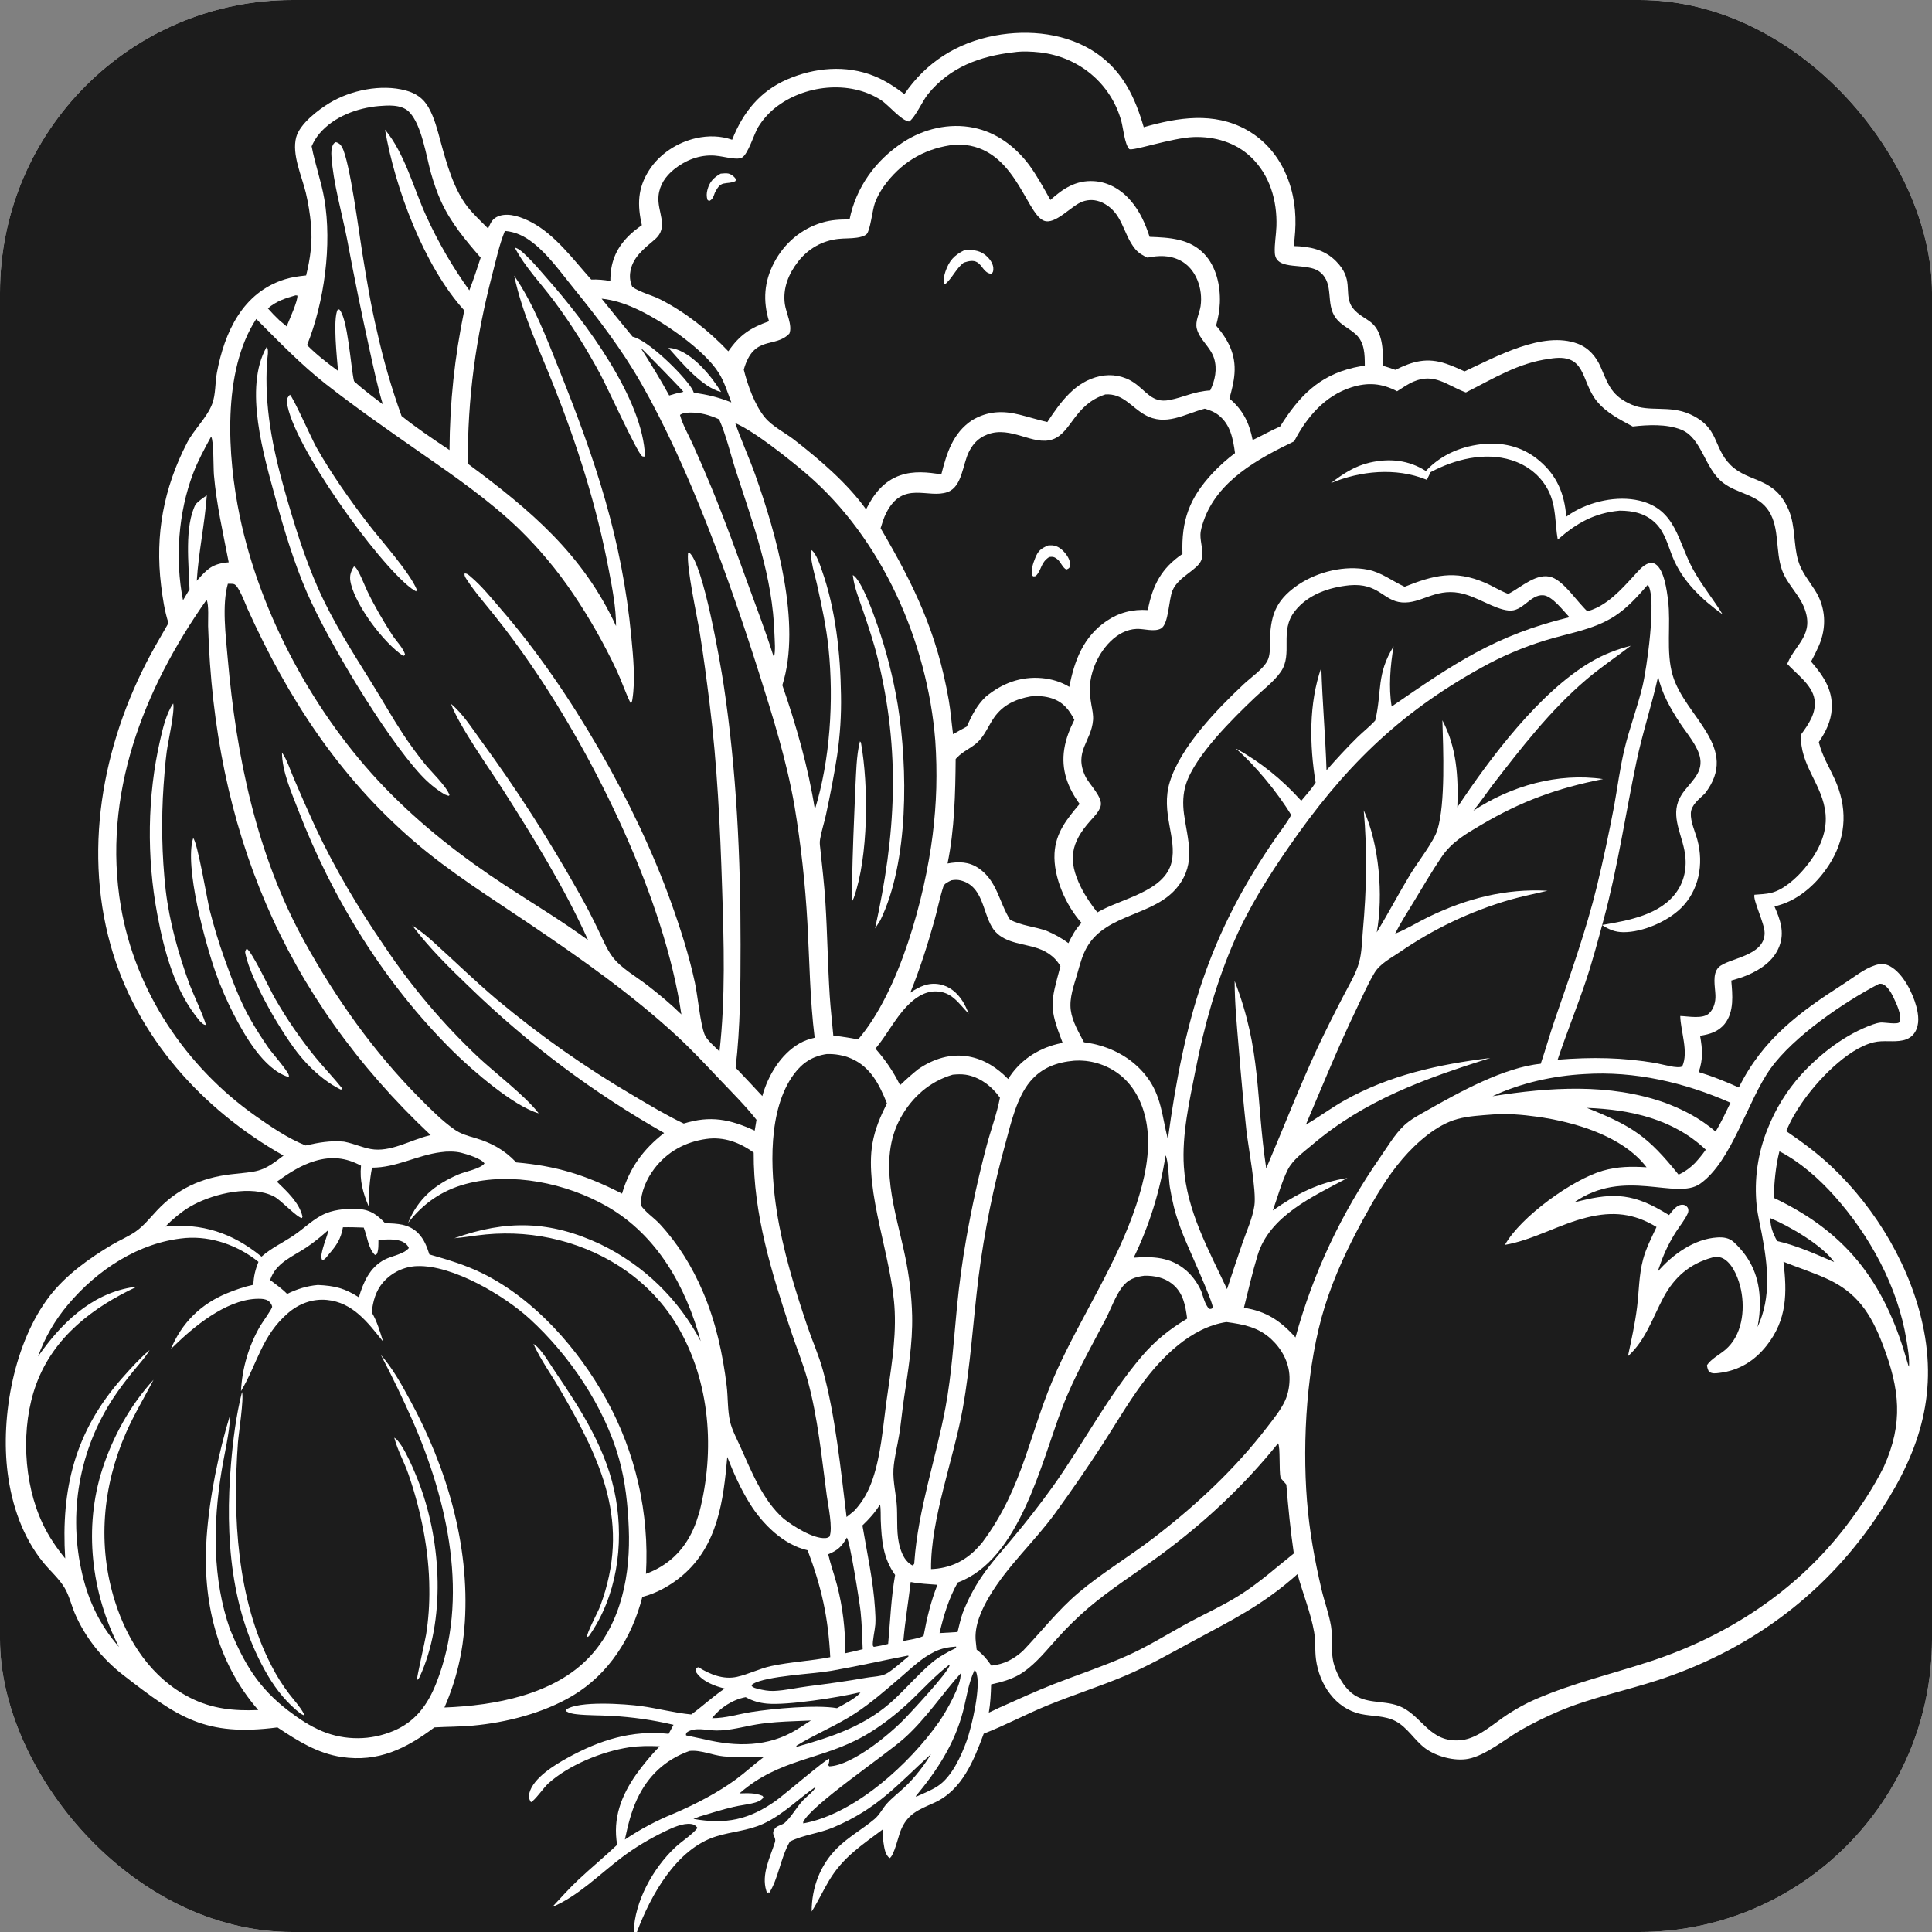 <svg width="66" height="66" viewBox="0 0 66 66" fill="none" xmlns="http://www.w3.org/2000/svg">
<rect x="0" y="0" width="66" height="66" fill="#808080" stroke="none"/>
<g clip-path="url(#clip0_107_4630)">
<path d="M0 0H66V66H21.759H21.648H0V0Z" fill="white"/>
<path d="M21.883 11.879C21.956 11.93 23.327 13.34 23.346 13.383L23.294 13.4C23.145 13.424 23.006 13.466 22.864 13.51L22.863 13.514C22.558 12.955 22.225 12.416 21.883 11.879Z" fill="#1C1C1C"/>
<path d="M10.096 10.09L10.157 10.095C10.199 10.232 9.861 10.976 9.792 11.15L9.538 10.937C9.402 10.808 9.276 10.676 9.152 10.536C9.422 10.295 9.754 10.185 10.096 10.09Z" fill="#1C1C1C"/>
<path d="M60.473 41.613C61.108 41.872 62.268 42.547 62.657 43.113C62.008 42.835 61.403 42.556 60.709 42.396C60.561 42.126 60.484 41.924 60.473 41.613Z" fill="#1C1C1C"/>
<path d="M31.111 54.043C31.41 54.103 31.72 54.116 32.024 54.139C31.799 54.708 31.664 55.274 31.553 55.874C31.478 55.96 30.999 56.028 30.86 56.059C30.918 55.387 31.032 54.714 31.111 54.043Z" fill="#1C1C1C"/>
<path d="M29.344 57.82L29.393 57.828C29.206 58.035 28.836 58.217 28.593 58.354C27.895 58.23 26.386 58.371 25.668 58.485C25.21 58.558 24.794 58.697 24.325 58.696C24.598 58.338 25.034 58.059 25.474 57.978C25.712 58.109 25.932 58.173 26.2 58.198C26.888 58.263 28.645 57.989 29.344 57.82Z" fill="#1C1C1C"/>
<path d="M33.29 57.056C33.316 57.078 33.327 57.081 33.341 57.111C33.54 57.561 33.187 59.019 33.023 59.472C32.837 59.987 32.516 60.694 32.047 61.008C31.824 61.158 31.552 61.261 31.309 61.374L31.282 61.363C32.009 60.49 32.607 59.578 32.898 58.464C33.024 57.978 33.077 57.517 33.29 57.056Z" fill="#1C1C1C"/>
<path d="M27.162 58.797L27.701 58.775C27.54 58.881 27.378 58.986 27.213 59.088C26.239 59.685 25.152 59.677 24.062 59.416C23.854 59.374 23.646 59.33 23.439 59.284C23.423 59.236 23.441 59.227 23.462 59.183C23.731 58.984 24.156 59.116 24.478 59.117C24.949 59.119 25.399 58.983 25.861 58.907C26.292 58.837 26.726 58.814 27.162 58.797Z" fill="#1C1C1C"/>
<path d="M32.661 56.249L32.666 56.267L32.639 56.308C32.374 56.431 32.059 56.609 31.835 56.799C31.39 57.176 31.011 57.615 30.59 58.015C29.616 58.942 28.462 59.323 27.199 59.678L27.212 59.634C27.863 59.232 28.579 58.947 29.218 58.528C29.763 58.172 30.265 57.73 30.759 57.307C31.126 56.993 31.494 56.63 31.935 56.421C32.172 56.308 32.401 56.267 32.661 56.249Z" fill="#1C1C1C"/>
<path d="M30.986 56.564L31.029 56.559L31.037 56.585C30.815 56.76 30.588 56.975 30.354 57.13C30.276 57.182 30.185 57.222 30.093 57.242C29.927 57.28 29.752 57.286 29.584 57.316C28.927 57.432 28.274 57.521 27.613 57.605C27.223 57.654 26.832 57.748 26.439 57.765C26.246 57.773 26.079 57.738 25.893 57.694C25.815 57.671 25.725 57.659 25.676 57.588L25.712 57.528C26.207 57.245 27.746 57.192 28.397 57.078C29.263 56.926 30.123 56.731 30.986 56.564Z" fill="#1C1C1C"/>
<path d="M28.93 52.526C29.037 52.65 29.368 54.757 29.399 55.05C29.444 55.478 29.454 55.911 29.471 56.34C29.274 56.39 29.077 56.435 28.879 56.477C28.879 55.686 28.795 54.911 28.593 54.144C28.501 53.792 28.375 53.451 28.293 53.096C28.617 52.964 28.761 52.827 28.93 52.526Z" fill="#1C1C1C"/>
<path d="M30.063 51.394C30.096 51.555 30.081 51.758 30.088 51.925C30.117 52.62 30.164 53.224 30.579 53.804C30.441 54.575 30.412 55.378 30.341 56.158C30.186 56.203 30.029 56.229 29.871 56.257L29.843 56.254C29.835 56.241 29.821 56.23 29.819 56.215C29.796 56.087 29.892 55.663 29.903 55.496C29.915 55.319 29.903 55.137 29.892 54.96C29.833 54.005 29.62 53.053 29.462 52.111C29.697 51.886 29.892 51.671 30.063 51.394Z" fill="#1C1C1C"/>
<path d="M54.209 37.847C55.694 37.901 57.164 38.226 58.272 39.275C58.157 39.442 58.032 39.59 57.895 39.739C57.725 39.906 57.557 40.029 57.343 40.128C56.298 38.827 55.778 38.473 54.209 37.847Z" fill="#1C1C1C"/>
<path d="M39.818 39.47C39.915 39.648 39.927 40.314 39.963 40.546C40 40.775 40.046 41.002 40.101 41.227C40.181 41.554 40.3 41.885 40.423 42.198C40.559 42.549 41.461 44.512 41.432 44.682C41.373 44.715 41.382 44.718 41.307 44.713C41.164 44.572 41.102 44.292 41.035 44.103C40.91 43.834 40.741 43.589 40.515 43.395C39.984 42.942 39.392 42.915 38.728 42.965C38.862 42.69 38.985 42.409 39.098 42.124C39.211 41.84 39.312 41.551 39.404 41.258C39.495 40.966 39.575 40.67 39.644 40.372C39.713 40.073 39.771 39.773 39.818 39.47Z" fill="#1C1C1C"/>
<path d="M32.816 57.168C32.854 57.554 32.311 58.489 32.089 58.808C31.092 60.238 29.202 61.973 27.441 62.291L27.438 62.243C27.713 61.661 30.243 59.966 30.912 59.362C31.631 58.713 32.173 57.889 32.816 57.168Z" fill="#1C1C1C"/>
<path d="M7.212 14.915C7.305 15.044 7.287 15.976 7.308 16.221C7.394 17.229 7.623 18.217 7.813 19.209C7.257 19.255 7.081 19.432 6.722 19.841C6.782 18.865 6.995 17.898 7.065 16.922C6.929 17.016 6.797 17.104 6.683 17.226C6.295 17.984 6.449 19.278 6.474 20.133L6.252 20.506C5.974 19.102 6.09 17.507 6.598 16.171C6.765 15.733 6.988 15.325 7.212 14.915Z" fill="#1C1C1C"/>
<path d="M20.552 10.203C20.965 10.244 21.359 10.378 21.735 10.55C22.592 10.941 24.035 11.919 24.552 12.737C24.745 13.041 24.856 13.411 24.983 13.747C24.55 13.573 24.163 13.478 23.703 13.418C23.683 13.362 23.658 13.311 23.626 13.261C23.314 12.771 22.141 11.624 21.609 11.502C21.254 11.071 20.901 10.638 20.552 10.203Z" fill="#1C1C1C"/>
<path d="M22.836 11.884C22.892 11.888 22.95 11.893 23.005 11.906C23.654 12.055 24.308 12.853 24.635 13.391C23.995 13.242 23.275 12.38 22.836 11.884Z" fill="white"/>
<path d="M32.419 56.879L32.44 56.902C32.318 57.208 31.233 58.367 30.966 58.652C30.447 59.206 29.119 60.316 28.329 60.341L28.294 60.3C28.321 60.217 28.338 60.168 28.326 60.081C28.223 60.085 26.748 61.347 26.496 61.523C25.578 62.168 24.79 62.331 23.689 62.137L23.888 62.058C24.278 61.944 24.67 61.816 25.065 61.725C25.269 61.677 25.478 61.654 25.682 61.608C25.819 61.577 26.001 61.528 26.08 61.402L26.051 61.351C25.79 61.239 25.541 61.261 25.262 61.265C26.633 60.06 28.071 60.133 29.539 59.291C30.115 58.961 30.668 58.525 31.148 58.064C31.569 57.659 31.952 57.236 32.419 56.879Z" fill="#1C1C1C"/>
<path d="M54.127 36.692C55.838 36.58 57.561 36.981 59.116 37.671C58.953 38.003 58.801 38.34 58.607 38.655C58.081 38.207 57.517 37.91 56.871 37.669C54.98 37 52.932 37.14 50.987 37.448C51.958 36.992 53.06 36.75 54.127 36.692Z" fill="#1C1C1C"/>
<path d="M11.715 41.926C11.952 41.92 12.188 41.928 12.425 41.936C12.546 42.228 12.576 42.646 12.811 42.873L12.879 42.833C12.937 42.679 12.926 42.516 12.928 42.353C13.192 42.349 13.54 42.303 13.778 42.433C13.86 42.478 13.937 42.546 13.966 42.636C13.788 42.85 13.384 42.901 13.137 43.031C12.632 43.296 12.413 43.801 12.259 44.319C11.781 44.007 11.426 43.923 10.859 43.897C10.475 43.931 10.153 44.036 9.807 44.202C9.636 44.023 9.424 43.878 9.228 43.728C9.418 43.141 9.993 42.93 10.469 42.613C10.738 42.434 10.982 42.228 11.224 42.014C11.178 42.228 11.087 42.427 11.032 42.638C11.002 42.758 10.943 42.939 11.008 43.049C11.028 43.042 11.049 43.038 11.068 43.027C11.125 42.994 11.189 42.9 11.234 42.847C11.492 42.548 11.647 42.327 11.715 41.926Z" fill="#1C1C1C"/>
<path d="M23.551 59.816C23.933 59.771 24.335 59.964 24.719 60C25.166 60.041 25.631 60.026 26.081 60.032C25.759 60.271 25.466 60.548 25.142 60.785C24.506 61.25 23.742 61.644 23.018 61.954C22.421 62.197 21.881 62.484 21.347 62.842C21.447 62.37 21.557 61.904 21.762 61.465C22.135 60.665 22.723 60.113 23.551 59.816Z" fill="#1C1C1C"/>
<path d="M60.788 39.33C61.492 39.693 62.134 40.261 62.659 40.847C63.876 42.206 64.833 43.959 65.126 45.767C65.174 46.064 65.232 46.386 65.215 46.687L65.195 46.654C65.095 46.315 64.994 45.973 64.874 45.64C64.067 43.389 62.763 41.946 60.588 40.918C60.616 40.374 60.654 39.86 60.788 39.33Z" fill="#1C1C1C"/>
<path d="M23.543 14.094C23.912 14.086 24.232 14.174 24.566 14.325C24.808 14.869 24.947 15.491 25.131 16.059C25.732 17.919 26.4 19.694 26.457 21.674C26.464 21.904 26.499 22.235 26.439 22.453L26.394 22.325C26.142 21.536 25.845 20.76 25.562 19.981C25.159 18.871 24.76 17.762 24.31 16.669C24.101 16.162 23.884 15.659 23.657 15.159C23.513 14.843 23.32 14.509 23.229 14.176C23.313 14.107 23.438 14.107 23.543 14.094Z" fill="#1C1C1C"/>
<path d="M39.097 43.58C39.438 43.576 39.773 43.643 40.045 43.86C40.423 44.163 40.496 44.597 40.555 45.047C39.957 45.405 39.462 45.798 39.008 46.33C37.844 47.697 37.006 49.32 35.967 50.781C35.514 51.41 35.037 52.021 34.537 52.613C34.196 53.022 33.826 53.427 33.529 53.87C33.399 54.062 33.281 54.261 33.174 54.466C33.067 54.672 32.972 54.883 32.888 55.099C32.814 55.311 32.766 55.533 32.712 55.752C32.507 55.763 32.301 55.775 32.096 55.789C32.234 55.195 32.416 54.594 32.717 54.061C34.83 53.277 35.563 49.979 36.29 48.081C36.693 47.028 37.252 46.062 37.77 45.065C37.952 44.713 38.098 44.284 38.333 43.971C38.536 43.702 38.776 43.622 39.097 43.58Z" fill="#1C1C1C"/>
<path d="M64.196 33.606C64.231 33.606 64.288 33.607 64.322 33.622C64.479 33.691 64.603 33.903 64.673 34.051C64.77 34.259 64.991 34.684 64.885 34.917C64.843 35.008 64.363 34.921 64.25 34.931C64.159 34.939 64.063 34.968 63.977 34.998C63.056 35.324 62.184 35.994 61.531 36.71C61.41 36.844 61.296 36.983 61.188 37.127C61.079 37.271 60.978 37.419 60.883 37.572C60.788 37.725 60.7 37.882 60.618 38.043C60.537 38.203 60.463 38.368 60.397 38.535C60.353 38.64 60.313 38.746 60.276 38.853C60.24 38.96 60.206 39.069 60.176 39.178C60.147 39.288 60.12 39.398 60.097 39.509C60.074 39.62 60.054 39.731 60.038 39.844C60.022 39.956 60.009 40.069 60 40.182C59.991 40.295 59.985 40.408 59.983 40.521C59.981 40.635 59.982 40.748 59.987 40.861C59.992 40.975 60 41.088 60.012 41.201C60.045 41.512 60.124 41.819 60.182 42.127C60.388 43.221 60.524 44.299 60.039 45.336C60.068 45.194 60.089 45.051 60.103 44.907C60.116 44.762 60.122 44.618 60.119 44.473C60.109 43.658 59.835 42.994 59.232 42.435C59.072 42.287 58.881 42.261 58.669 42.273C57.874 42.318 57.128 42.863 56.627 43.444L56.733 43.144C56.799 42.958 56.876 42.777 56.962 42.6C57.049 42.424 57.145 42.252 57.251 42.086C57.382 41.883 57.557 41.673 57.655 41.454C57.684 41.389 57.689 41.313 57.651 41.251C57.611 41.187 57.549 41.155 57.475 41.155C57.271 41.155 57.133 41.368 57.017 41.509C56.937 41.461 56.857 41.414 56.777 41.367C55.674 40.722 54.968 40.763 53.772 41.078C55.486 39.872 57.263 41.02 58.083 40.436C59.175 39.659 59.687 37.617 60.486 36.502C61.267 35.411 62.995 34.229 64.196 33.606Z" fill="#1C1C1C"/>
<path d="M32.499 30.073C32.609 30.053 32.711 30.049 32.82 30.077C33.575 30.273 33.559 31.116 33.884 31.666C34.181 32.169 34.781 32.211 35.289 32.347C35.691 32.455 36.011 32.641 36.226 33.007C35.89 34.26 35.822 34.387 36.301 35.624C36.236 35.637 36.173 35.652 36.109 35.667C35.423 35.838 34.81 36.253 34.44 36.861C34.07 36.48 33.632 36.192 33.102 36.094C32.479 35.978 31.889 36.17 31.375 36.519C31.154 36.693 30.951 36.877 30.748 37.071C30.513 36.597 30.255 36.22 29.907 35.823C30.295 35.363 30.562 34.811 30.979 34.376C31.237 34.105 31.563 33.868 31.953 33.867C32.517 33.866 32.745 34.277 33.093 34.63C33.034 34.485 32.971 34.339 32.887 34.206C32.705 33.917 32.437 33.687 32.094 33.625C31.712 33.555 31.406 33.704 31.098 33.909C31.42 33.12 31.686 32.284 31.916 31.464C32.025 31.076 32.101 30.677 32.224 30.294C32.263 30.173 32.394 30.129 32.499 30.073Z" fill="#1C1C1C"/>
<path d="M35.21 23.79C35.448 23.765 35.708 23.781 35.936 23.857C36.321 23.986 36.524 24.245 36.702 24.591C36.541 24.908 36.413 25.233 36.357 25.586C36.245 26.292 36.471 26.899 36.881 27.464C36.446 27.978 36.062 28.45 36.024 29.15C35.979 29.959 36.413 30.935 36.946 31.527C36.742 31.738 36.625 31.96 36.499 32.22C36.265 32.044 36.029 31.919 35.761 31.802C35.345 31.649 34.902 31.63 34.505 31.419C34.129 30.823 34.067 30.098 33.436 29.663C33.1 29.432 32.755 29.429 32.37 29.498C32.607 28.341 32.637 27.106 32.647 25.929C32.654 25.922 32.66 25.914 32.667 25.907C32.679 25.895 32.691 25.883 32.702 25.871C32.903 25.662 33.17 25.56 33.381 25.369C33.64 25.136 33.766 24.787 33.964 24.506C34.267 24.075 34.707 23.879 35.21 23.79Z" fill="#1C1C1C"/>
<path d="M43.662 49.305C43.745 49.452 43.687 50.214 43.747 50.49L43.943 50.714C44.008 51.503 44.085 52.283 44.199 53.068C43.58 53.561 43.014 54.075 42.339 54.498C41.728 54.882 41.062 55.174 40.433 55.524C39.782 55.887 39.153 56.275 38.469 56.577C37.665 56.931 36.834 57.207 36.016 57.525C35.383 57.772 34.763 58.059 34.142 58.335L33.779 58.506C33.835 58.186 33.85 57.866 33.858 57.542C34.254 57.455 34.635 57.349 34.971 57.113C35.42 56.799 35.768 56.353 36.135 55.95C36.46 55.589 36.806 55.25 37.175 54.933C37.939 54.282 38.806 53.737 39.615 53.142C41.141 52.019 42.472 50.782 43.662 49.305Z" fill="#1C1C1C"/>
<path d="M32.546 36.713C32.687 36.699 32.837 36.692 32.978 36.712C33.461 36.782 33.883 37.108 34.16 37.498C34.057 38.047 33.851 38.586 33.708 39.127C33.429 40.181 33.196 41.246 33.008 42.321C32.874 43.084 32.77 43.852 32.694 44.624C32.581 45.778 32.512 46.935 32.3 48.077C31.971 49.842 31.364 51.563 31.236 53.359C31.235 53.377 31.236 53.394 31.233 53.411C31.229 53.444 31.191 53.459 31.167 53.476C30.938 53.354 30.827 53.126 30.753 52.887C30.616 52.444 30.661 51.974 30.642 51.518C30.625 51.084 30.497 50.626 30.522 50.198C30.545 49.805 30.659 49.388 30.721 48.995C30.785 48.586 30.822 48.171 30.883 47.76C31.022 46.821 31.181 45.899 31.16 44.945C31.145 44.277 31.06 43.596 30.926 42.942C30.614 41.414 29.951 39.657 30.768 38.184C31.162 37.473 31.763 36.942 32.546 36.713Z" fill="#1C1C1C"/>
<path d="M12.944 3.622C13.111 3.609 13.286 3.596 13.454 3.612C13.637 3.628 13.835 3.682 13.969 3.815C14.408 4.251 14.559 5.335 14.725 5.921C14.82 6.252 14.931 6.582 15.075 6.895C15.411 7.622 15.9 8.203 16.421 8.802C16.297 9.177 16.177 9.552 16.033 9.919C15.747 9.521 15.482 9.111 15.236 8.688C14.991 8.264 14.766 7.83 14.563 7.384C14.125 6.427 13.83 5.244 13.153 4.429C13.497 6.435 14.485 9.086 15.86 10.604C15.528 12.209 15.367 13.736 15.356 15.375C14.803 15.007 14.237 14.626 13.718 14.212C13.375 13.259 13.098 12.309 12.88 11.32C12.671 10.446 12.526 9.556 12.381 8.669C12.269 7.984 11.95 5.496 11.683 5.024C11.63 4.929 11.579 4.887 11.476 4.855C11.426 4.884 11.41 4.885 11.381 4.938C11.316 5.053 11.314 5.209 11.323 5.337C11.381 6.241 11.679 7.265 11.856 8.166C12.093 9.435 12.35 10.7 12.628 11.962C12.765 12.581 12.895 13.206 13.078 13.814C12.746 13.557 12.4 13.308 12.094 13.022C11.982 12.548 11.882 10.857 11.589 10.569L11.535 10.58C11.365 10.899 11.514 12.264 11.549 12.671C11.179 12.399 10.812 12.117 10.49 11.79C11.08 10.319 11.347 8.352 11.08 6.8C10.975 6.192 10.761 5.605 10.646 4.997C10.716 4.84 10.801 4.695 10.912 4.564C11.409 3.979 12.199 3.689 12.944 3.622Z" fill="#1C1C1C"/>
<path d="M24.128 38.908C24.724 38.824 25.274 39.027 25.747 39.375C25.735 41.475 26.359 43.471 27.012 45.445C27.201 46.015 27.431 46.569 27.59 47.149C27.939 48.426 28.07 49.79 28.245 51.1C28.289 51.423 28.459 52.209 28.337 52.493C28.286 52.525 28.255 52.54 28.193 52.544C27.775 52.569 27.09 52.134 26.771 51.88C26.055 51.258 25.665 50.249 25.282 49.402C25.161 49.134 25.006 48.849 24.94 48.562C24.852 48.176 24.872 47.745 24.825 47.349C24.691 46.245 24.448 45.138 24.006 44.114C23.636 43.258 23.172 42.5 22.537 41.812C22.336 41.595 22.042 41.41 21.886 41.165C21.894 40.717 22.082 40.283 22.35 39.928C22.789 39.346 23.411 39.008 24.128 38.908Z" fill="#1C1C1C"/>
<path d="M28.243 36.008C28.524 35.998 28.824 36.049 29.082 36.162C29.743 36.45 30.046 37.059 30.299 37.692C30.078 38.135 29.89 38.567 29.805 39.058C29.517 40.709 30.487 42.987 30.565 44.797C30.611 45.861 30.415 46.889 30.274 47.937C30.159 48.793 30.093 49.696 29.816 50.517C29.675 50.934 29.489 51.279 29.19 51.603C29.103 51.679 29.011 51.751 28.92 51.823C28.723 50.217 28.538 48.356 28.11 46.805C27.97 46.294 27.75 45.808 27.581 45.307C27.152 44.037 26.743 42.705 26.536 41.38C26.314 39.956 26.222 37.906 27.125 36.69C27.412 36.303 27.764 36.077 28.243 36.008Z" fill="#1C1C1C"/>
<path d="M41.895 45.163C42.482 45.243 42.986 45.335 43.434 45.754C43.791 46.088 44.036 46.541 44.052 47.035C44.061 47.309 44.014 47.595 43.901 47.846C43.755 48.166 43.509 48.465 43.295 48.744C42.189 50.187 40.861 51.422 39.422 52.528C38.583 53.173 37.659 53.721 36.851 54.404C36.145 55 35.582 55.728 34.947 56.394C34.62 56.688 34.307 56.85 33.867 56.901C33.722 56.686 33.573 56.511 33.364 56.355L33.334 56.078C33.274 55.54 33.536 54.977 33.804 54.526C34.418 53.491 35.341 52.662 36.048 51.69C36.612 50.914 37.156 50.124 37.679 49.32C38.114 48.646 38.52 47.949 38.994 47.301C39.682 46.361 40.686 45.348 41.895 45.163Z" fill="#1C1C1C"/>
<path d="M36.692 36.235C36.725 36.233 36.759 36.231 36.793 36.231C36.827 36.23 36.86 36.23 36.894 36.23C36.928 36.231 36.962 36.233 36.995 36.235C37.029 36.237 37.062 36.24 37.096 36.243C37.13 36.247 37.163 36.252 37.196 36.257C37.23 36.262 37.263 36.268 37.296 36.274C37.329 36.281 37.362 36.288 37.395 36.297C37.427 36.304 37.46 36.313 37.492 36.323C37.525 36.332 37.557 36.343 37.589 36.354C37.621 36.364 37.652 36.376 37.684 36.389C37.715 36.401 37.746 36.414 37.777 36.428C37.808 36.441 37.838 36.456 37.868 36.471C37.899 36.486 37.928 36.502 37.958 36.518C37.987 36.535 38.017 36.552 38.045 36.569C38.074 36.587 38.102 36.605 38.13 36.624C38.158 36.643 38.186 36.663 38.213 36.683C38.777 37.105 39.08 37.771 39.18 38.454C39.314 39.372 39.098 40.309 38.811 41.177C38.155 43.159 36.981 44.898 36.117 46.789C35.155 48.895 34.997 50.77 33.547 52.704C33.498 52.76 33.449 52.816 33.399 52.87C32.97 53.333 32.434 53.58 31.806 53.603C31.787 51.907 32.578 49.844 32.888 48.124C33.157 46.628 33.243 45.112 33.431 43.606C33.53 42.833 33.657 42.065 33.811 41.302C33.965 40.539 34.147 39.782 34.355 39.032C34.537 38.355 34.738 37.49 35.191 36.946C35.584 36.475 36.097 36.288 36.692 36.235Z" fill="#1C1C1C"/>
<path d="M25.118 14.454C25.793 14.747 26.963 15.687 27.539 16.177C30.134 18.391 31.686 21.938 31.951 25.304C31.988 25.841 31.999 26.378 31.985 26.916C31.97 27.454 31.928 27.99 31.861 28.524C31.593 30.667 30.732 33.853 29.315 35.508C29.033 35.452 28.752 35.412 28.467 35.375C28.429 34.923 28.374 34.474 28.345 34.021C28.277 32.961 28.265 31.899 28.198 30.839C28.159 30.208 28.084 29.577 28.018 28.948C28.004 28.853 28 28.762 28.016 28.668C28.062 28.391 28.155 28.115 28.215 27.84C28.359 27.171 28.492 26.492 28.597 25.816C28.648 25.471 28.684 25.126 28.707 24.778C28.729 24.431 28.737 24.083 28.73 23.735C28.711 22.332 28.546 20.812 28.078 19.487C28 19.265 27.904 18.96 27.732 18.792C27.669 18.901 27.713 19.073 27.732 19.195C27.773 19.456 27.854 19.709 27.911 19.967C28.072 20.696 28.231 21.424 28.306 22.168C28.485 23.923 28.36 25.965 27.838 27.653C27.612 26.214 27.2 24.782 26.726 23.407C27.393 21.306 26.521 18.247 25.8 16.219C25.588 15.624 25.323 15.051 25.118 14.454Z" fill="#1C1C1C"/>
<path d="M29.377 25.325L29.411 25.366C29.676 26.83 29.669 29.262 29.167 30.671L29.122 30.77C29.057 30.578 29.222 26.661 29.262 26.122C29.282 25.854 29.31 25.586 29.377 25.325Z" fill="white"/>
<path d="M29.134 19.645C29.433 19.804 29.858 21.02 29.979 21.369C30.132 21.811 30.266 22.257 30.381 22.71C30.496 23.162 30.592 23.618 30.669 24.079C31.018 26.253 31.047 29.439 30.073 31.439L29.894 31.718C30.604 28.506 30.77 25.693 29.98 22.477C29.846 21.934 29.669 21.408 29.489 20.88C29.359 20.494 29.187 20.085 29.138 19.68C29.137 19.669 29.136 19.657 29.134 19.645Z" fill="white"/>
<path d="M15.065 39.36C15.268 39.328 15.552 39.329 15.751 39.379C15.941 39.426 16.455 39.58 16.55 39.746C16.404 39.932 15.902 40.019 15.672 40.117C14.859 40.462 14.28 40.946 13.942 41.774C14.457 41.111 15.095 40.667 15.909 40.447C17.474 40.025 19.354 40.419 20.739 41.214C22.456 42.201 23.43 43.953 23.937 45.817C23.89 45.728 23.842 45.64 23.791 45.553C23.741 45.465 23.689 45.379 23.635 45.294C23.582 45.209 23.526 45.125 23.469 45.042C23.412 44.959 23.353 44.877 23.293 44.796C23.233 44.716 23.171 44.636 23.107 44.558C23.044 44.48 22.979 44.403 22.912 44.327C22.846 44.252 22.778 44.178 22.708 44.105C22.639 44.032 22.568 43.96 22.496 43.89C22.423 43.82 22.35 43.751 22.275 43.684C22.2 43.617 22.123 43.551 22.046 43.487C21.968 43.423 21.889 43.361 21.809 43.3C21.729 43.239 21.647 43.179 21.565 43.122C21.482 43.064 21.399 43.008 21.314 42.954C21.229 42.899 21.143 42.846 21.056 42.795C20.97 42.745 20.882 42.695 20.793 42.648C20.704 42.6 20.614 42.554 20.524 42.511C18.797 41.694 17.299 41.665 15.522 42.3C15.883 42.27 16.241 42.204 16.603 42.17C16.812 42.15 17.021 42.139 17.232 42.138C17.442 42.136 17.651 42.143 17.861 42.159C18.07 42.176 18.279 42.201 18.486 42.235C18.694 42.27 18.899 42.313 19.103 42.365C20.785 42.799 22.262 43.806 23.151 45.316C24.266 47.209 24.432 49.568 23.889 51.667C23.827 51.868 23.763 52.067 23.676 52.259C23.345 52.987 22.813 53.486 22.067 53.764C22.074 53.635 22.079 53.506 22.082 53.378C22.085 53.249 22.085 53.12 22.084 52.991C22.082 52.862 22.078 52.733 22.072 52.605C22.065 52.476 22.057 52.347 22.046 52.219C22.035 52.091 22.022 51.963 22.007 51.835C21.992 51.707 21.974 51.579 21.955 51.452C21.935 51.324 21.913 51.197 21.889 51.071C21.865 50.944 21.839 50.818 21.81 50.692C21.782 50.567 21.751 50.442 21.718 50.317C21.685 50.193 21.65 50.069 21.613 49.945C21.576 49.822 21.536 49.699 21.494 49.577C21.453 49.455 21.409 49.334 21.364 49.214C21.318 49.093 21.27 48.974 21.22 48.855C21.17 48.736 21.118 48.618 21.064 48.501C21.01 48.384 20.954 48.268 20.895 48.153C20.837 48.038 20.777 47.924 20.715 47.812C19.756 46.082 18.275 44.388 16.486 43.501C15.903 43.212 15.291 43.032 14.669 42.853C14.583 42.587 14.488 42.336 14.289 42.131C13.98 41.813 13.571 41.796 13.158 41.788C12.892 41.508 12.666 41.331 12.263 41.303C11.909 41.279 11.489 41.309 11.156 41.44C10.732 41.606 10.405 41.955 10.03 42.206C9.665 42.452 9.266 42.634 8.934 42.929L8.902 42.903C7.933 42.12 6.89 41.775 5.653 41.901C5.716 41.833 5.782 41.767 5.851 41.705C6.086 41.494 6.333 41.301 6.613 41.154C7.345 40.768 8.581 40.473 9.363 40.875C9.6 40.997 10.152 41.602 10.316 41.61L10.334 41.56C10.225 41.085 9.795 40.693 9.459 40.367C9.866 40.077 10.279 39.803 10.763 39.66C11.323 39.494 11.816 39.543 12.333 39.822C12.281 40.334 12.401 40.757 12.599 41.223C12.598 40.768 12.621 40.336 12.709 39.889C13.548 39.889 14.244 39.463 15.065 39.36Z" fill="#1C1C1C"/>
<path d="M46.103 19.993C47.101 19.906 47.251 20.527 47.889 20.579C48.54 20.632 49.004 20.105 49.842 20.253C50.44 20.359 51.029 20.809 51.542 20.857C52.023 20.903 52.271 20.304 52.717 20.334C53.024 20.354 53.41 20.873 53.614 21.085C51.081 21.696 49.659 22.679 47.542 24.135C47.431 23.495 47.497 22.719 47.607 22.081C47.02 23.03 47.211 23.605 46.989 24.578C46.986 24.59 46.983 24.602 46.979 24.615C46.795 24.819 46.568 24.995 46.37 25.188C46.005 25.546 45.655 25.929 45.316 26.313C45.279 25.143 45.172 23.974 45.139 22.802C44.705 24.036 44.735 25.462 44.944 26.737C44.8 26.958 44.624 27.155 44.453 27.356C43.788 26.621 43.07 26.037 42.2 25.556C42.866 26.124 43.655 27.085 44.109 27.842C43.974 28.092 43.793 28.323 43.63 28.555C41.272 31.93 40.448 34.86 39.896 38.916C39.696 38.141 39.68 37.44 39.17 36.776C38.649 36.098 37.867 35.711 37.029 35.605C36.851 35.263 36.63 34.895 36.579 34.506C36.525 34.088 36.686 33.663 36.801 33.266C36.891 32.953 36.972 32.628 37.138 32.344C37.817 31.186 39.464 31.302 40.252 30.267C40.864 29.464 40.569 28.697 40.447 27.805C40.401 27.463 40.41 27.11 40.517 26.78C40.836 25.801 42.125 24.537 42.864 23.834C43.153 23.558 43.524 23.28 43.751 22.954C44.185 22.332 43.691 21.564 44.234 20.877C44.686 20.304 45.401 20.064 46.103 19.993Z" fill="#1C1C1C"/>
<path d="M37.761 13.475C38.365 13.435 38.64 13.906 39.11 14.171C39.821 14.574 40.461 14.145 41.155 13.961C41.327 14.011 41.484 14.07 41.626 14.181C42.036 14.5 42.124 14.997 42.19 15.479C41.913 15.686 41.657 15.916 41.42 16.168C40.63 17.017 40.355 17.775 40.395 18.922C39.674 19.413 39.374 19.992 39.211 20.841C38.699 20.805 38.227 20.925 37.801 21.214C37.01 21.752 36.703 22.564 36.529 23.464C36.249 23.291 35.917 23.194 35.591 23.165C34.866 23.1 34.226 23.346 33.673 23.803C33.366 24.098 33.2 24.436 33.027 24.82C32.869 24.903 32.714 24.994 32.558 25.081C32.505 24.692 32.478 24.299 32.41 23.911C32.012 21.626 31.242 20.02 30.083 18.044C30.138 17.867 30.191 17.688 30.275 17.523C30.846 16.396 31.703 17.049 32.371 16.809C32.87 16.629 32.886 15.861 33.096 15.443C33.149 15.337 33.212 15.235 33.29 15.145C33.412 15.006 33.561 14.906 33.733 14.841C34.54 14.534 35.292 15.24 35.959 15.01C36.602 14.789 36.694 13.82 37.761 13.475Z" fill="#1C1C1C"/>
<path d="M35.805 18.633C35.853 18.63 35.902 18.627 35.951 18.63C36.136 18.644 36.281 18.764 36.393 18.903C36.498 19.031 36.573 19.181 36.558 19.349C36.514 19.421 36.507 19.422 36.429 19.456C36.305 19.4 36.24 19.208 36.133 19.114C36.062 19.052 35.994 19.013 35.896 19.023C35.877 19.024 35.859 19.027 35.84 19.029C35.543 19.227 35.593 19.454 35.395 19.665C35.367 19.694 35.335 19.686 35.297 19.689L35.268 19.664C35.202 19.494 35.297 19.231 35.363 19.066C35.464 18.812 35.56 18.739 35.805 18.633Z" fill="white"/>
<path d="M7.055 20.493C7.143 20.637 7.103 21.203 7.109 21.388C7.317 28.297 9.658 34.019 14.712 38.777L14.664 38.789C14.022 38.942 13.334 39.376 12.663 39.252C12.368 39.197 12.088 39.07 11.792 39.009L11.746 39C11.293 38.957 10.882 39.031 10.44 39.131C9.832 38.885 9.267 38.502 8.733 38.125C6.348 36.443 4.62 33.862 4.129 30.97C3.483 27.168 4.892 23.557 7.055 20.493Z" fill="#1C1C1C"/>
<path d="M8.428 32.407C8.623 32.528 9.227 33.824 9.4 34.118C9.6 34.467 9.814 34.807 10.042 35.139C10.27 35.47 10.51 35.792 10.764 36.105C11.062 36.469 11.392 36.81 11.686 37.177L11.651 37.227C11.549 37.174 11.447 37.121 11.35 37.06C10.947 36.806 10.571 36.455 10.267 36.09C9.65 35.35 8.581 33.514 8.387 32.597C8.365 32.495 8.373 32.492 8.428 32.407Z" fill="white"/>
<path d="M6.599 28.632C6.745 28.757 7.08 30.759 7.166 31.1C7.306 31.65 7.47 32.191 7.66 32.725C7.916 33.436 8.2 34.218 8.582 34.87C8.765 35.186 8.961 35.493 9.169 35.793C9.309 35.99 9.803 36.547 9.864 36.722C9.873 36.746 9.869 36.772 9.871 36.797C9.86 36.794 9.849 36.79 9.838 36.787C9.008 36.518 8.364 35.382 7.99 34.661C7.752 34.199 7.546 33.724 7.371 33.236C7.015 32.231 6.293 29.601 6.599 28.632Z" fill="white"/>
<path d="M5.917 24.031C5.977 24.315 5.741 25.326 5.696 25.673C5.646 26.053 5.615 26.439 5.589 26.821C5.547 27.417 5.532 28.015 5.543 28.612C5.555 29.21 5.593 29.807 5.659 30.401C5.79 31.509 6.096 32.589 6.477 33.635C6.557 33.853 7.034 34.892 7.029 35.013C6.942 35.01 6.895 34.941 6.83 34.885C5.973 33.874 5.61 32.503 5.371 31.224C5.009 29.293 5.029 27.198 5.471 25.281C5.565 24.871 5.676 24.384 5.917 24.031Z" fill="white"/>
<path d="M34.636 1.785C34.915 1.743 35.247 1.758 35.528 1.79C36.848 1.942 37.948 2.844 38.305 4.133C38.369 4.364 38.42 4.925 38.575 5.09C38.661 5.181 40.04 4.705 40.782 4.681C41.495 4.658 42.206 4.864 42.731 5.362C43.38 5.977 43.633 6.855 43.605 7.729C43.595 8.029 43.534 8.337 43.549 8.636C43.581 9.296 44.647 8.93 45.096 9.297C45.593 9.703 45.27 10.374 45.632 10.863C45.818 11.114 46.103 11.221 46.324 11.428C46.62 11.707 46.623 12.112 46.624 12.489C46.499 12.51 46.374 12.53 46.251 12.559C45.045 12.835 44.363 13.558 43.73 14.571C43.413 14.706 43.107 14.887 42.793 15.032C42.677 14.442 42.462 14.006 41.999 13.615C42.076 13.338 42.152 13.049 42.172 12.762C42.22 12.104 41.961 11.613 41.544 11.124C41.611 10.865 41.662 10.613 41.672 10.345C41.694 9.759 41.55 9.101 41.131 8.668C40.631 8.149 39.945 8.115 39.272 8.091C39.13 7.648 38.941 7.224 38.637 6.867C38.315 6.488 37.874 6.218 37.369 6.188C36.757 6.151 36.314 6.442 35.883 6.831C35.654 6.42 35.428 6.007 35.151 5.627C34.675 4.999 34.044 4.524 33.262 4.363C32.427 4.191 31.546 4.401 30.84 4.866C29.908 5.479 29.242 6.402 29.022 7.497C28.697 7.494 28.397 7.509 28.084 7.603C27.367 7.818 26.795 8.308 26.447 8.967C26.102 9.621 26.057 10.273 26.271 10.974C25.638 11.198 25.266 11.443 24.881 12.001C24.222 11.306 23.421 10.669 22.565 10.233C22.256 10.075 21.884 9.996 21.6 9.801C21.533 9.653 21.508 9.496 21.526 9.334C21.583 8.806 21.998 8.498 22.367 8.182C22.873 7.749 22.44 7.248 22.496 6.69C22.533 6.315 22.739 6.017 23.027 5.785C23.421 5.468 23.902 5.28 24.412 5.315C24.621 5.33 24.828 5.388 25.036 5.409C25.122 5.418 25.262 5.431 25.342 5.387C25.559 5.268 25.758 4.572 25.902 4.338C25.94 4.276 25.981 4.216 26.024 4.157C26.068 4.099 26.113 4.042 26.162 3.988C26.21 3.933 26.26 3.881 26.313 3.83C26.366 3.78 26.421 3.732 26.477 3.687C27.455 2.901 29.026 2.721 30.097 3.42C30.357 3.589 30.791 4.122 31.054 4.152C31.257 4.029 31.517 3.444 31.692 3.227C32.443 2.295 33.479 1.915 34.636 1.785Z" fill="#1C1C1C"/>
<path d="M24.62 5.931C24.701 5.926 24.806 5.91 24.884 5.928C24.983 5.952 25.1 6.044 25.145 6.132L25.12 6.189C24.977 6.256 24.866 6.239 24.721 6.27C24.575 6.3 24.502 6.432 24.437 6.553L24.42 6.585C24.412 6.609 24.404 6.632 24.395 6.655C24.356 6.757 24.325 6.823 24.223 6.867L24.168 6.826C24.132 6.709 24.136 6.602 24.167 6.484C24.237 6.215 24.382 6.063 24.62 5.931Z" fill="white"/>
<path d="M32.615 4.942C34.632 4.846 35.018 7.266 35.653 7.536C36.043 7.702 36.598 7.021 36.98 6.886C37.2 6.808 37.425 6.817 37.638 6.914C38.36 7.242 38.343 7.971 38.778 8.504C38.893 8.645 39.036 8.725 39.198 8.801C39.587 8.724 39.951 8.711 40.317 8.897C40.864 9.176 41.1 9.872 41.014 10.458C40.978 10.706 40.821 10.973 40.884 11.226C40.977 11.6 41.352 11.856 41.473 12.237C41.59 12.603 41.508 13 41.343 13.338C40.763 13.374 40.459 13.57 39.938 13.668C39.355 13.778 39.155 13.353 38.735 13.07C38.391 12.838 37.978 12.766 37.573 12.852C36.728 13.032 36.227 13.739 35.778 14.418C35.458 14.343 35.147 14.246 34.829 14.166C34.249 14.02 33.733 14.044 33.207 14.356C32.548 14.796 32.343 15.479 32.156 16.208C31.696 16.128 31.207 16.083 30.758 16.237C30.188 16.432 29.844 16.882 29.586 17.4C28.949 16.509 28.001 15.702 27.143 15.033C26.826 14.786 26.389 14.572 26.133 14.264C25.788 13.85 25.535 13.145 25.409 12.627C25.749 11.424 26.476 11.913 26.967 11.395C27.08 11.119 26.851 10.679 26.811 10.388C26.737 9.847 26.939 9.352 27.267 8.933C27.605 8.5 28.086 8.223 28.634 8.162C28.846 8.139 29.065 8.151 29.276 8.119C29.374 8.105 29.536 8.07 29.608 7.995C29.731 7.866 29.804 7.167 29.885 6.944C29.981 6.681 30.127 6.439 30.301 6.22C30.895 5.471 31.672 5.049 32.615 4.942Z" fill="#1C1C1C"/>
<path d="M32.946 8.546C32.967 8.544 32.987 8.543 33.008 8.542C33.285 8.529 33.519 8.567 33.726 8.77C33.839 8.881 33.946 9.041 33.933 9.207C33.927 9.291 33.92 9.307 33.859 9.355C33.607 9.319 33.574 9.08 33.385 8.962C33.254 8.88 33.087 8.919 32.952 8.963C32.941 8.966 32.93 8.97 32.919 8.974C32.676 9.169 32.571 9.42 32.366 9.634C32.322 9.68 32.31 9.701 32.245 9.704C32.226 9.559 32.25 9.415 32.297 9.278C32.425 8.904 32.598 8.717 32.946 8.546Z" fill="white"/>
<path d="M7.784 19.943C7.847 19.944 7.933 19.938 7.993 19.954C8.154 20 8.379 20.628 8.456 20.797C9.84 23.856 11.567 26.515 14.126 28.726C15.36 29.792 16.769 30.668 18.117 31.58C19.858 32.758 21.597 33.978 23.143 35.409C23.648 35.877 24.116 36.38 24.589 36.879C25.016 37.329 25.459 37.766 25.843 38.254L25.782 38.623C24.932 38.234 24.268 38.099 23.358 38.382C22.776 38.107 22.22 37.773 21.666 37.445C20.838 36.961 20.032 36.443 19.248 35.892C18.463 35.34 17.704 34.756 16.968 34.141C16.221 33.51 15.521 32.825 14.795 32.171C14.571 31.966 14.333 31.779 14.08 31.612C14.668 32.392 15.359 33.07 16.063 33.743C16.311 33.984 16.564 34.221 16.819 34.453C17.075 34.686 17.335 34.915 17.598 35.139C17.861 35.364 18.127 35.584 18.398 35.8C18.668 36.016 18.941 36.227 19.218 36.435C19.495 36.642 19.775 36.845 20.058 37.043C20.341 37.241 20.628 37.435 20.917 37.624C21.206 37.814 21.499 37.998 21.794 38.178C22.09 38.358 22.388 38.534 22.688 38.704C21.972 39.264 21.504 39.899 21.25 40.776C20.007 40.143 19.032 39.833 17.635 39.71C17.233 39.282 16.782 39.037 16.226 38.874C15.976 38.801 15.74 38.736 15.523 38.584C15.098 38.285 14.704 37.886 14.338 37.518C12.769 35.936 11.487 34.129 10.409 32.183C8.759 29.203 8.074 25.844 7.778 22.481C7.713 21.734 7.577 20.661 7.784 19.943Z" fill="#1C1C1C"/>
<path d="M9.633 25.707C9.806 25.955 9.914 26.305 10.034 26.583C10.269 27.137 10.512 27.687 10.763 28.234C11.436 29.674 12.243 31.026 13.14 32.336C13.37 32.678 13.609 33.014 13.857 33.343C14.105 33.672 14.362 33.993 14.628 34.308C14.894 34.622 15.169 34.929 15.452 35.229C15.735 35.528 16.026 35.819 16.325 36.103C16.924 36.665 17.9 37.4 18.38 38.004C18.387 38.014 18.395 38.023 18.402 38.033C17.556 37.799 16.127 36.558 15.471 35.908C13.137 33.598 11.357 30.712 10.181 27.655C9.951 27.057 9.636 26.352 9.633 25.707Z" fill="white"/>
<path d="M56.291 19.976C56.298 19.986 56.307 19.995 56.313 20.006C56.589 20.517 56.253 22.859 56.108 23.454C55.932 24.183 55.66 24.885 55.488 25.616C55.338 26.252 55.255 26.904 55.139 27.546C54.967 28.454 54.773 29.358 54.558 30.256C54.176 31.821 53.631 33.33 53.109 34.852C52.94 35.345 52.801 35.847 52.633 36.34C51.386 36.46 49.849 37.31 48.771 37.922C48.499 38.077 48.199 38.229 47.97 38.444C47.647 38.747 47.395 39.181 47.142 39.545C45.826 41.444 44.868 43.461 44.255 45.689C43.752 45.126 43.25 44.788 42.494 44.677C42.643 44.08 42.783 43.47 42.962 42.88C43.374 41.523 44.881 40.861 46.03 40.243C45.054 40.394 44.28 40.789 43.481 41.352C43.647 40.9 43.777 40.389 43.992 39.959C44.162 39.62 44.523 39.365 44.807 39.124C46.637 37.567 48.662 36.855 50.907 36.142C49.159 36.359 47.483 36.72 45.933 37.59C45.48 37.844 45.06 38.158 44.61 38.421C45.175 37.097 45.707 35.779 46.333 34.48C46.532 34.067 46.718 33.629 46.954 33.235C47.145 32.917 47.517 32.731 47.817 32.526C47.96 32.427 48.105 32.331 48.252 32.239C48.399 32.146 48.548 32.056 48.698 31.969C48.849 31.882 49.001 31.798 49.155 31.717C49.309 31.636 49.464 31.558 49.621 31.484C49.778 31.409 49.936 31.337 50.096 31.269C50.256 31.201 50.417 31.136 50.579 31.074C50.742 31.012 50.905 30.953 51.07 30.898C51.235 30.842 51.401 30.79 51.568 30.741C51.996 30.619 52.432 30.534 52.865 30.429C51.421 30.349 50.1 30.696 48.808 31.32C48.435 31.499 48.081 31.724 47.698 31.881L47.661 31.896C47.846 31.517 48.086 31.154 48.304 30.793C48.608 30.289 48.909 29.778 49.237 29.289C49.59 28.763 50.064 28.495 50.599 28.179C51.977 27.366 53.19 26.928 54.763 26.614C53.225 26.39 51.626 26.843 50.335 27.694C50.558 27.415 50.766 27.118 50.978 26.831C51.964 25.555 52.954 24.27 54.187 23.218C54.672 22.804 55.204 22.45 55.709 22.061C55.228 22.184 54.777 22.359 54.348 22.611C52.591 23.643 50.902 25.897 49.785 27.58C49.824 26.552 49.766 25.536 49.274 24.606C49.303 25.59 49.382 27.435 49.105 28.348C48.984 28.747 48.419 29.47 48.179 29.866C47.784 30.521 47.427 31.198 47.032 31.852C47.262 30.585 47.115 28.84 46.587 27.68C46.712 29.099 46.685 30.376 46.558 31.791C46.527 32.14 46.525 32.524 46.433 32.862C46.323 33.27 46.07 33.675 45.878 34.05C45.587 34.607 45.307 35.169 45.036 35.736C44.395 37.109 43.851 38.521 43.256 39.914C42.893 37.496 43.1 35.889 42.177 33.511C42.179 34.273 42.253 35.03 42.316 35.788C42.391 36.729 42.478 37.669 42.578 38.608C42.645 39.202 42.928 40.68 42.852 41.188C42.788 41.616 42.59 42.044 42.448 42.453C42.268 42.981 42.09 43.51 41.917 44.039C41.29 42.696 40.541 41.371 40.443 39.858C40.372 38.751 40.63 37.632 40.842 36.55C41.14 35.03 41.563 33.514 42.188 32.093C42.674 30.987 43.331 29.942 44.017 28.949C45.87 26.266 47.744 24.388 50.612 22.805C50.956 22.613 51.31 22.439 51.673 22.285C52.036 22.13 52.406 21.994 52.783 21.878C53.582 21.63 54.431 21.516 55.148 21.056C55.597 20.766 55.942 20.375 56.291 19.976Z" fill="#1C1C1C"/>
<path d="M52.927 12.258C54.212 12.033 53.983 13.007 54.551 13.706C54.871 14.1 55.338 14.334 55.776 14.57C56.295 14.511 56.924 14.479 57.421 14.674C58.145 14.958 58.218 15.997 58.863 16.493C59.37 16.883 60.069 16.882 60.437 17.475C60.798 18.058 60.648 18.826 60.873 19.464C61.042 19.944 61.441 20.283 61.629 20.747C62 21.667 61.35 21.992 61.068 22.648C61.063 22.658 61.059 22.669 61.055 22.68C61.373 23.026 61.91 23.399 61.986 23.892C62.058 24.357 61.782 24.742 61.524 25.096C61.479 26.163 62.275 26.791 62.365 27.821C62.425 28.511 62.081 29.151 61.649 29.664C61.374 29.992 60.944 30.388 60.519 30.498C60.335 30.545 60.124 30.55 59.934 30.566C59.878 30.748 60.28 31.539 60.282 31.869C60.284 32.683 59.014 32.728 58.708 33.048C58.487 33.278 58.592 33.709 58.602 33.998C58.611 34.219 58.553 34.453 58.39 34.613C58.176 34.822 57.678 34.716 57.4 34.708C57.412 35.229 57.691 35.935 57.469 36.426C57.336 36.525 56.77 36.352 56.578 36.319C55.434 36.121 54.366 36.108 53.211 36.201C53.511 35.307 53.863 34.433 54.165 33.541C54.398 32.851 54.587 32.139 54.777 31.436C55.26 29.657 55.526 27.826 55.903 26.024C56.108 25.042 56.426 24.088 56.645 23.109C56.763 23.677 57.067 24.204 57.38 24.685C57.611 25.039 58.012 25.491 58.082 25.911C58.171 26.445 57.705 26.749 57.45 27.143C57.036 27.782 57.413 28.395 57.542 29.048C57.639 29.539 57.575 30.039 57.284 30.458C56.727 31.261 55.619 31.446 54.728 31.6C54.968 31.757 55.172 31.844 55.463 31.845C56.121 31.846 56.953 31.484 57.423 31.026C58.041 30.421 58.208 29.518 57.986 28.696C57.908 28.409 57.747 28.074 57.762 27.775C57.776 27.494 58.052 27.293 58.238 27.113C59.468 25.531 57.567 24.502 57.142 23.072C56.903 22.267 57.087 21.333 56.983 20.502C56.942 20.177 56.852 19.461 56.552 19.27C56.456 19.209 56.353 19.223 56.256 19.269C56.092 19.347 55.94 19.536 55.817 19.669C55.379 20.144 54.91 20.675 54.272 20.869L54.227 20.883C53.888 20.572 53.443 19.875 53.017 19.722C52.511 19.541 51.966 20.061 51.554 20.273L51.523 20.288C51.249 20.186 50.995 20.02 50.725 19.905C49.696 19.464 48.977 19.649 47.985 20.044C47.562 19.851 47.2 19.556 46.734 19.462C45.947 19.304 45.033 19.524 44.371 19.962C44.349 19.977 44.326 19.992 44.304 20.008C43.553 20.534 43.391 21.071 43.382 21.966C43.381 22.165 43.391 22.39 43.297 22.572C43.149 22.861 42.733 23.141 42.49 23.37C41.577 24.227 40.333 25.507 39.962 26.713C39.641 27.759 40.216 28.626 40.024 29.448C39.786 30.467 38.281 30.698 37.487 31.169C37.275 30.901 37.078 30.616 36.926 30.309C36.469 29.387 36.575 28.793 37.252 28.035C37.385 27.887 37.541 27.736 37.599 27.54C37.687 27.24 37.211 26.8 37.078 26.523C36.674 25.672 37.283 25.33 37.34 24.602C37.354 24.427 37.316 24.259 37.285 24.087C37.2 23.607 37.205 23.231 37.382 22.768C37.61 22.172 38.139 21.513 38.828 21.484C39.077 21.473 39.432 21.597 39.66 21.471C39.928 21.324 39.923 20.476 40.056 20.168C40.264 19.689 40.907 19.479 41.04 19.132C41.136 18.883 41.001 18.527 41.009 18.261C41.014 18.106 41.067 17.943 41.117 17.797C41.59 16.421 42.985 15.666 44.211 15.076C44.638 14.253 45.256 13.521 46.167 13.232C46.729 13.054 47.201 13.091 47.727 13.366C47.907 13.251 48.093 13.12 48.29 13.036C48.998 12.733 49.421 13.156 50.043 13.394C50.055 13.398 50.066 13.402 50.077 13.406C51.014 12.937 51.861 12.397 52.927 12.258Z" fill="#1C1C1C"/>
<path d="M50.744 15.16C51.433 15.117 52.059 15.29 52.59 15.742C53.193 16.254 53.445 16.876 53.506 17.65C53.556 17.613 53.608 17.578 53.66 17.545C54.313 17.13 55.243 16.922 56.003 17.102C57.267 17.399 57.313 18.505 57.845 19.465C58.14 19.996 58.531 20.472 58.849 20.991C58.136 20.478 57.474 19.856 57.139 19.027C56.98 18.635 56.881 18.204 56.576 17.892C56.235 17.542 55.794 17.444 55.325 17.445C54.464 17.525 53.857 17.87 53.215 18.433C53.113 17.855 53.169 17.297 52.893 16.756C52.633 16.246 52.177 15.891 51.635 15.72C50.715 15.431 49.698 15.691 48.871 16.13L48.743 16.393C48.731 16.388 48.72 16.383 48.709 16.378C47.683 15.967 46.47 16.084 45.467 16.504C45.874 16.188 46.284 15.92 46.792 15.804C47.47 15.649 48.12 15.714 48.709 16.09C49.253 15.51 49.964 15.226 50.744 15.16Z" fill="white"/>
<path d="M6.317 42.294C6.323 42.294 6.329 42.292 6.335 42.292C7.23 42.221 8.135 42.549 8.829 43.107C8.722 43.374 8.665 43.602 8.656 43.89C8.349 43.954 8.039 44.063 7.749 44.182C6.859 44.548 6.206 45.195 5.84 46.081L6.079 45.853C6.781 45.185 7.892 44.317 8.927 44.371C9.039 44.377 9.152 44.405 9.226 44.495C9.241 44.514 9.254 44.533 9.267 44.554C9.285 44.586 9.288 44.599 9.297 44.639C9.309 44.695 8.948 45.196 8.892 45.293C8.843 45.378 8.796 45.464 8.752 45.551C8.708 45.639 8.667 45.727 8.628 45.817C8.589 45.907 8.553 45.998 8.52 46.09C8.487 46.182 8.456 46.275 8.429 46.368C8.401 46.462 8.376 46.557 8.354 46.652C8.332 46.747 8.313 46.843 8.296 46.94C8.28 47.036 8.266 47.133 8.256 47.23C8.245 47.328 8.238 47.425 8.233 47.523C8.802 46.568 8.938 45.632 9.844 44.853C10.214 44.535 10.674 44.362 11.165 44.408C12.056 44.491 12.568 45.184 13.086 45.829C12.983 45.494 12.88 45.135 12.699 44.833C12.739 44.457 12.836 44.098 13.089 43.805C13.107 43.785 13.126 43.764 13.145 43.745C13.164 43.725 13.183 43.706 13.203 43.687C13.223 43.668 13.244 43.65 13.265 43.632C13.286 43.614 13.307 43.597 13.329 43.581C13.351 43.564 13.373 43.548 13.396 43.533C13.418 43.517 13.441 43.502 13.465 43.488C13.488 43.474 13.512 43.46 13.536 43.447C13.56 43.434 13.584 43.421 13.609 43.409C13.634 43.398 13.659 43.386 13.684 43.376C13.71 43.365 13.735 43.355 13.761 43.346C13.787 43.337 13.813 43.328 13.839 43.32C13.865 43.312 13.892 43.305 13.918 43.298C13.945 43.292 13.972 43.286 13.999 43.281C14.025 43.275 14.053 43.271 14.08 43.267C14.107 43.263 14.134 43.26 14.161 43.257C14.189 43.255 14.216 43.253 14.244 43.252C15.462 43.206 17.23 44.261 18.098 45.056C19.453 46.297 20.646 48.055 21.147 49.834C21.362 50.598 21.449 51.418 21.48 52.21C21.543 53.761 21.239 55.427 20.146 56.596C18.923 57.902 16.89 58.266 15.182 58.331C15.595 57.389 15.816 56.432 15.88 55.406C16.043 52.777 15.265 50.147 14.019 47.851C13.727 47.314 13.418 46.745 13.011 46.286C13.397 47.021 13.757 47.769 14.093 48.528C15.298 51.281 16.052 54.606 14.9 57.508C14.609 58.242 14.189 58.814 13.445 59.129C13.397 59.149 13.349 59.168 13.3 59.186C13.251 59.204 13.202 59.221 13.152 59.236C13.103 59.252 13.053 59.266 13.002 59.279C12.952 59.292 12.902 59.304 12.851 59.315C12.8 59.325 12.749 59.334 12.697 59.342C12.646 59.35 12.595 59.357 12.543 59.363C12.491 59.368 12.439 59.372 12.387 59.375C12.336 59.378 12.284 59.38 12.232 59.38C12.18 59.38 12.128 59.38 12.076 59.377C12.024 59.375 11.972 59.372 11.92 59.367C11.869 59.362 11.817 59.356 11.765 59.349C11.714 59.341 11.663 59.333 11.612 59.323C11.561 59.313 11.51 59.302 11.46 59.29C11.409 59.277 11.359 59.264 11.309 59.249C11.259 59.234 11.21 59.218 11.161 59.201C11.112 59.183 11.063 59.165 11.015 59.145C10.592 58.97 10.206 58.713 9.844 58.435C8.823 57.651 8.346 56.835 7.857 55.661C7.255 53.944 7.274 52.053 7.566 50.272C7.668 49.643 7.834 48.993 7.866 48.357L7.868 48.31C7.463 49.628 7.154 51.149 7.057 52.531C6.909 54.667 7.393 56.775 8.822 58.417C7.993 58.454 7.239 58.378 6.489 57.995C5.182 57.328 4.367 56.089 3.932 54.721C3.32 52.798 3.499 50.773 4.308 48.938C4.582 48.316 4.933 47.738 5.245 47.135C4.452 47.999 3.858 49.072 3.497 50.185C2.852 52.174 3.116 54.421 4.065 56.264C3.429 55.534 3.038 54.735 2.814 53.794C2.799 53.73 2.784 53.666 2.771 53.601C2.757 53.537 2.744 53.472 2.732 53.407C2.72 53.343 2.709 53.278 2.698 53.212C2.688 53.148 2.678 53.082 2.67 53.017C2.661 52.952 2.653 52.886 2.646 52.821C2.639 52.755 2.633 52.69 2.627 52.624C2.622 52.558 2.617 52.492 2.614 52.427C2.61 52.361 2.607 52.295 2.605 52.229C2.603 52.163 2.602 52.097 2.602 52.032C2.601 51.966 2.602 51.9 2.603 51.834C2.605 51.768 2.607 51.702 2.61 51.636C2.613 51.57 2.617 51.505 2.622 51.439C2.627 51.373 2.632 51.307 2.639 51.242C2.645 51.176 2.652 51.111 2.66 51.045C2.669 50.98 2.678 50.915 2.687 50.849C2.697 50.784 2.708 50.719 2.719 50.654C2.731 50.59 2.743 50.525 2.756 50.46C2.769 50.396 2.783 50.331 2.798 50.267C2.813 50.203 2.828 50.139 2.845 50.075C2.861 50.011 2.878 49.947 2.896 49.884C2.914 49.821 2.933 49.758 2.953 49.695C2.973 49.632 2.993 49.569 3.014 49.507C3.036 49.444 3.058 49.382 3.08 49.32C3.103 49.259 3.127 49.197 3.151 49.136C3.176 49.075 3.201 49.014 3.227 48.953C3.253 48.893 3.28 48.833 3.307 48.773C3.335 48.713 3.363 48.653 3.392 48.594C3.421 48.535 3.451 48.476 3.482 48.418C3.512 48.359 3.543 48.301 3.576 48.244C3.608 48.186 3.64 48.129 3.674 48.072C3.707 48.016 3.742 47.959 3.777 47.903C3.812 47.848 3.847 47.792 3.884 47.737C4.099 47.416 4.331 47.113 4.576 46.814C4.751 46.599 4.95 46.388 5.093 46.15C5.099 46.14 5.104 46.13 5.109 46.121C4.771 46.408 4.469 46.742 4.175 47.074C2.56 48.9 2.079 50.853 2.227 53.239C1.923 52.868 1.66 52.481 1.455 52.045C0.796 50.65 0.704 48.737 1.237 47.288C1.833 45.669 3.175 44.656 4.681 43.953C4.61 43.961 4.538 43.971 4.467 43.983C3.078 44.23 2.074 45.231 1.297 46.342C1.541 45.677 1.866 45.112 2.322 44.569C3.319 43.383 4.747 42.436 6.317 42.294Z" fill="#1C1C1C"/>
<path d="M13.47 49.112C13.783 49.298 14.223 50.408 14.351 50.757C15.077 52.731 15.225 55.348 14.336 57.287C14.309 57.338 14.291 57.363 14.243 57.397C14.225 57.347 14.524 56.046 14.557 55.836C14.638 55.32 14.674 54.802 14.667 54.28C14.661 52.968 14.381 51.599 13.953 50.36C13.812 49.951 13.587 49.556 13.476 49.139C13.474 49.13 13.472 49.121 13.47 49.112Z" fill="white"/>
<path d="M18.222 45.91C18.235 45.919 18.248 45.927 18.261 45.935C18.496 46.094 18.775 46.579 18.943 46.826C19.854 48.169 20.753 49.556 21.037 51.186C21.317 52.796 21.067 54.547 20.115 55.897L20.052 55.927C20.032 55.799 20.432 55.062 20.503 54.871C21.557 52.026 20.553 49.923 19.135 47.476C18.832 46.954 18.473 46.461 18.222 45.91Z" fill="white"/>
<path d="M8.267 47.554C8.34 47.764 8.151 48.977 8.129 49.275C7.943 51.798 8.093 54.625 9.277 56.911C9.449 57.248 9.65 57.567 9.879 57.867C10.043 58.083 10.247 58.297 10.376 58.537C10.394 58.571 10.39 58.553 10.377 58.596L10.273 58.544C9.819 58.192 9.459 57.755 9.165 57.262C7.873 55.101 7.683 52.475 7.89 50.025C7.961 49.192 8.062 48.366 8.267 47.554Z" fill="white"/>
<path d="M17.248 7.889C17.616 7.918 17.923 8.072 18.21 8.297C18.733 8.706 19.152 9.299 19.569 9.813C20.418 10.86 21.233 11.921 21.903 13.094C23.551 15.979 24.916 19.793 25.93 22.991C26.403 24.486 26.87 25.977 27.14 27.525C27.361 28.853 27.509 30.19 27.583 31.535C27.655 32.845 27.668 34.145 27.83 35.45C27.648 35.493 27.479 35.549 27.316 35.642C26.668 36.013 26.236 36.741 26.042 37.444C25.741 37.118 25.437 36.795 25.13 36.474C25.292 35.095 25.298 33.661 25.299 32.273C25.301 29.317 25.163 26.325 24.722 23.399C24.612 22.67 24.021 19.23 23.544 18.878L23.504 18.902C23.45 19.398 23.809 21.026 23.905 21.613C24.035 22.411 24.139 23.217 24.239 24.019C24.502 26.125 24.602 28.244 24.669 30.365C24.728 32.209 24.787 34.083 24.579 35.92C24.426 35.759 24.149 35.539 24.069 35.337C23.919 34.956 23.841 34.044 23.739 33.568C23.54 32.639 23.243 31.716 22.923 30.823C21.723 27.467 19.48 23.542 17.148 20.849C16.816 20.466 16.466 20.023 16.077 19.698C16.009 19.642 15.961 19.585 15.872 19.591C15.857 19.676 15.899 19.726 15.944 19.796C16.227 20.235 16.588 20.64 16.912 21.049C17.335 21.579 17.737 22.123 18.119 22.682C20.355 25.919 22.707 30.741 23.277 34.654C22.92 34.303 22.523 33.974 22.128 33.667C21.746 33.37 21.208 33.07 20.923 32.686C20.715 32.407 20.578 32.057 20.426 31.745C20.225 31.331 20.018 30.925 19.79 30.526C19.284 29.622 18.75 28.733 18.19 27.861C17.63 26.989 17.043 26.135 16.431 25.299C16.124 24.88 15.81 24.376 15.407 24.045C15.692 24.818 16.71 26.24 17.2 27.008C18.243 28.646 19.291 30.341 20.088 32.115C19.186 31.455 18.215 30.872 17.28 30.261C15.787 29.285 14.377 28.186 13.138 26.901C10.749 24.423 8.89 20.998 8.189 17.626C7.768 15.6 7.582 12.681 8.754 10.897C9.521 11.664 10.273 12.449 11.129 13.12C12.162 13.929 13.247 14.685 14.324 15.435C15.492 16.247 16.699 17.077 17.726 18.065C18.074 18.404 18.403 18.76 18.714 19.133C19.025 19.505 19.316 19.893 19.587 20.296C19.868 20.712 20.132 21.14 20.38 21.577C20.628 22.014 20.858 22.46 21.072 22.915C21.239 23.274 21.364 23.656 21.537 24.009L21.574 24C21.594 23.942 21.593 23.954 21.602 23.899C21.711 23.221 21.631 22.444 21.567 21.761C21.252 18.421 20.34 15.721 19.106 12.637C18.677 11.564 18.226 10.373 17.565 9.418C17.851 10.746 18.398 11.873 18.895 13.124C19.72 15.195 20.383 17.282 20.798 19.474C20.916 20.093 21.046 20.755 21.045 21.387C19.91 18.924 18.11 17.418 15.982 15.842C15.969 13.594 16.258 11.522 16.823 9.352C16.95 8.867 17.058 8.353 17.248 7.889Z" fill="#1C1C1C"/>
<path d="M12.092 19.35C12.105 19.357 12.12 19.362 12.132 19.371C12.248 19.456 12.468 20.029 12.543 20.184C12.799 20.714 13.09 21.214 13.41 21.707C13.534 21.898 13.796 22.157 13.84 22.375L13.776 22.409C13.106 21.956 12.19 20.739 11.992 19.96C11.929 19.71 11.957 19.566 12.092 19.35Z" fill="white"/>
<path d="M9.903 13.484C10.005 13.548 10.664 15.028 10.81 15.285C11.32 16.184 11.943 17.067 12.572 17.887C12.995 18.438 14.001 19.556 14.24 20.146L14.215 20.203C14.157 20.171 14.102 20.137 14.049 20.097C12.892 19.233 9.966 15.16 9.802 13.742C9.786 13.612 9.829 13.577 9.903 13.484Z" fill="white"/>
<path d="M17.585 8.456L17.602 8.461C17.755 8.511 17.866 8.629 17.981 8.738C18.241 8.984 18.471 9.266 18.708 9.535C19.98 10.972 21.975 13.625 22.035 15.599L21.958 15.595C21.948 15.588 21.936 15.584 21.927 15.576C21.759 15.446 20.737 13.21 20.517 12.803C20.052 11.938 19.521 11.08 18.933 10.292C18.485 9.69 17.933 9.124 17.585 8.456Z" fill="white"/>
<path d="M9.11 11.851C9.195 11.934 9.131 12.23 9.123 12.348C9.024 13.874 9.311 15.311 9.727 16.769C10.047 17.894 10.396 19.035 10.871 20.106C11.377 21.246 12.055 22.297 12.711 23.353C13.066 23.924 13.399 24.513 13.767 25.076C13.995 25.42 14.239 25.754 14.497 26.076C14.723 26.362 15.247 26.848 15.357 27.163L15.323 27.187L15.193 27.14C14.882 26.953 14.612 26.727 14.367 26.46C13.144 25.13 11.203 21.898 10.485 20.24C10.043 19.217 9.711 18.123 9.418 17.049C9.018 15.58 8.311 13.248 9.11 11.851Z" fill="white"/>
<path d="M50.979 38.073C51.478 38.034 52.004 38.078 52.498 38.147C53.773 38.323 55.429 38.8 56.249 39.876C55.727 39.843 55.26 39.848 54.753 39.994C53.715 40.293 51.947 41.566 51.41 42.527C52.379 42.359 53.26 41.823 54.22 41.588C55.097 41.373 55.817 41.446 56.589 41.916C56.421 42.276 56.234 42.636 56.13 43.022C55.987 43.554 55.992 44.117 55.924 44.662C55.853 45.225 55.731 45.779 55.612 46.332C56.219 45.785 56.452 45.024 56.826 44.324C57.195 43.633 57.721 43.173 58.486 42.961C58.634 42.92 58.774 42.931 58.906 43.015C59.221 43.215 59.405 43.717 59.477 44.07C59.619 44.768 59.51 45.628 58.938 46.112C58.744 46.276 58.454 46.424 58.314 46.635C58.32 46.725 58.342 46.777 58.379 46.857C58.491 46.935 58.596 46.918 58.731 46.902C59.403 46.822 59.938 46.492 60.354 45.964C61.051 45.078 61.052 44.171 60.926 43.104C61.409 43.298 61.908 43.459 62.383 43.672C63.441 44.146 63.915 44.877 64.32 45.938C64.9 47.456 65.027 48.612 64.355 50.107C64.005 50.814 63.548 51.499 63.071 52.126C61.38 54.347 59.001 55.897 56.364 56.759C55.062 57.184 53.753 57.493 52.489 58.034C52.15 58.178 51.837 58.352 51.527 58.55C51.047 58.856 50.507 59.383 49.93 59.445C48.804 59.568 48.586 58.563 47.758 58.268C47.224 58.077 46.638 58.22 46.163 57.828C45.897 57.608 45.69 57.232 45.585 56.906C45.437 56.443 45.547 56.011 45.47 55.551C45.399 55.132 45.244 54.715 45.146 54.301C44.91 53.296 44.729 52.29 44.648 51.261C44.486 49.2 44.641 46.596 45.261 44.618C45.584 43.584 46.045 42.611 46.563 41.662C46.957 40.94 47.38 40.205 47.918 39.581C48.386 39.037 49.08 38.418 49.788 38.227C50.172 38.124 50.584 38.104 50.979 38.073Z" fill="#1C1C1C"/>
<path d="M0 0H66V66H21.759C22.227 64.751 23.104 63.156 24.47 62.733C25.006 62.567 25.55 62.543 26.073 62.304C26.755 61.991 27.265 61.454 27.874 61.034C27.803 61.194 27.562 61.366 27.435 61.5C27.214 61.732 27.048 62.053 26.815 62.264C26.775 62.301 26.725 62.321 26.675 62.342C26.583 62.381 26.507 62.405 26.452 62.496C26.331 62.695 26.532 62.746 26.471 62.939C26.308 63.455 26.005 64.026 26.176 64.585C26.195 64.648 26.194 64.652 26.255 64.683L26.239 64.632L26.275 64.668C26.587 64.184 26.665 63.481 26.963 62.95L26.985 62.91C27.45 62.678 27.987 62.633 28.468 62.428C29.994 61.78 30.64 60.981 31.805 59.924C31.557 60.329 31.254 60.723 30.908 61.05C30.708 61.24 30.478 61.412 30.295 61.617C30.141 61.79 30.056 61.989 29.873 62.144C29.46 62.491 28.98 62.754 28.596 63.137C28.013 63.715 27.729 64.489 27.727 65.301C27.945 64.962 28.116 64.587 28.324 64.24C28.794 63.451 29.439 63.033 30.155 62.498C30.155 62.657 30.159 62.812 30.185 62.969C30.212 63.144 30.243 63.37 30.392 63.477C30.539 63.399 30.69 62.737 30.762 62.554C30.997 61.952 31.385 61.826 31.92 61.583C32.868 61.152 33.267 60.138 33.606 59.225C34.342 58.941 35.048 58.559 35.781 58.26C36.655 57.903 37.557 57.617 38.427 57.251C39.213 56.92 39.94 56.504 40.688 56.099C42.079 55.345 43.121 54.847 44.325 53.774C44.502 54.425 44.776 55.088 44.892 55.749C44.946 56.056 44.915 56.377 44.956 56.687C45.069 57.535 45.612 58.366 46.491 58.554C46.885 58.638 47.305 58.604 47.672 58.796C48.082 59.01 48.318 59.45 48.688 59.725C49.062 60.002 49.685 60.173 50.154 60.085C50.745 59.975 51.428 59.404 51.953 59.101C52.374 58.863 52.806 58.649 53.25 58.46C54.312 58.007 55.526 57.759 56.631 57.399C59.675 56.408 62.237 54.559 64.051 51.909C65.421 49.907 66.197 47.918 65.724 45.453C65.319 43.344 64.112 41.301 62.553 39.837C62.08 39.393 61.557 39.006 61.021 38.642C61.154 38.309 61.344 37.985 61.546 37.689C62.056 36.94 63.096 35.825 64.012 35.606C64.347 35.526 64.683 35.611 65.011 35.539C65.185 35.501 65.333 35.407 65.424 35.252C65.579 34.99 65.54 34.666 65.466 34.385C65.341 33.915 65.011 33.252 64.569 33.009C64.4 32.916 64.242 32.914 64.061 32.973C63.676 33.096 63.312 33.398 62.973 33.615C61.473 34.575 60.22 35.499 59.401 37.15C58.951 36.948 58.503 36.767 58.031 36.623C58.186 36.171 58.158 35.846 58.078 35.383C58.407 35.334 58.707 35.243 58.922 34.972C59.246 34.562 59.186 33.983 59.143 33.497C59.328 33.446 59.515 33.388 59.692 33.314C60.153 33.119 60.599 32.814 60.784 32.329C60.972 31.839 60.813 31.415 60.618 30.963C60.648 30.956 60.677 30.949 60.707 30.942C61.496 30.739 62.152 30.109 62.559 29.422C63.092 28.521 63.104 27.55 62.672 26.606C62.49 26.209 62.251 25.819 62.144 25.393C62.141 25.378 62.137 25.364 62.134 25.35C62.369 25.004 62.551 24.643 62.576 24.217C62.615 23.557 62.279 23.074 61.869 22.601C61.968 22.419 62.059 22.233 62.142 22.044C62.408 21.42 62.372 20.75 62.008 20.172C61.799 19.84 61.543 19.54 61.43 19.157C61.263 18.591 61.341 17.988 61.109 17.431C60.627 16.273 59.742 16.509 59.114 15.881C58.504 15.27 58.752 14.605 57.717 14.144C57.027 13.837 56.339 14.083 55.75 13.828C55.07 13.534 54.956 13.184 54.686 12.55C54.532 12.189 54.274 11.885 53.9 11.743C52.704 11.29 51.101 12.195 50.031 12.687C49.825 12.592 49.617 12.499 49.403 12.426C48.75 12.205 48.267 12.339 47.667 12.635C47.528 12.582 47.386 12.54 47.244 12.495C47.25 12.036 47.252 11.417 46.899 11.07C46.775 10.947 46.605 10.863 46.464 10.759C46.344 10.672 46.22 10.56 46.151 10.426C45.918 9.973 46.249 9.538 45.642 8.924C45.244 8.52 44.737 8.418 44.193 8.406C44.287 7.748 44.287 7.093 44.107 6.448C43.869 5.595 43.361 4.865 42.579 4.431C41.464 3.813 40.24 4.011 39.072 4.345C38.776 3.326 38.356 2.437 37.459 1.819C36.465 1.134 35.153 0.998 33.99 1.215C32.696 1.457 31.64 2.124 30.896 3.213C30.566 2.965 30.238 2.747 29.853 2.593C28.897 2.211 27.829 2.306 26.894 2.711C25.957 3.117 25.381 3.84 25.011 4.774C24.616 4.635 24.194 4.628 23.787 4.718C23.139 4.862 22.528 5.259 22.17 5.822C21.778 6.438 21.77 7.002 21.927 7.693C21.76 7.809 21.604 7.928 21.461 8.074C21.029 8.513 20.848 8.985 20.851 9.602C20.743 9.58 20.635 9.565 20.525 9.557C20.416 9.548 20.306 9.546 20.197 9.55C19.594 8.877 18.963 8.016 18.152 7.59C17.839 7.426 17.402 7.257 17.053 7.377C16.819 7.457 16.77 7.598 16.674 7.806C16.441 7.566 16.178 7.33 15.973 7.067C15.5 6.461 15.256 5.585 15.056 4.851C14.948 4.454 14.844 4.029 14.639 3.669C14.457 3.35 14.203 3.183 13.852 3.088C13.023 2.866 11.98 3.079 11.257 3.518C10.867 3.754 10.24 4.231 10.118 4.69C9.963 5.276 10.31 6.014 10.448 6.586C10.532 6.944 10.591 7.307 10.624 7.673C10.678 8.279 10.602 8.822 10.458 9.41C10.211 9.435 9.976 9.467 9.739 9.54C8.291 9.986 7.669 11.347 7.409 12.736C7.345 13.078 7.372 13.474 7.248 13.8C7.066 14.275 6.627 14.669 6.39 15.127C5.59 16.677 5.293 18.265 5.503 19.997C5.556 20.428 5.621 20.872 5.755 21.285L5.306 22.068C3.572 25.14 2.815 28.841 3.776 32.283C4.645 35.397 6.903 37.908 9.685 39.477C8.909 40.084 8.804 40.007 7.869 40.119C6.864 40.24 6.056 40.614 5.364 41.349C5.134 41.594 4.906 41.883 4.629 42.075C4.384 42.243 4.096 42.363 3.839 42.515C3.061 42.974 2.254 43.553 1.699 44.271C0.486 45.842 0.013 48.375 0.262 50.322C0.402 51.416 0.776 52.514 1.479 53.377C1.715 53.667 2.014 53.922 2.206 54.243C2.362 54.503 2.437 54.834 2.556 55.115C2.906 55.936 3.498 56.673 4.203 57.218C6.077 58.669 6.996 59.332 9.478 59.011C10.164 59.467 10.842 59.899 11.673 60.022C12.923 60.206 13.866 59.74 14.84 59.011C15.279 58.985 15.72 58.99 16.159 58.949C17.303 58.844 18.563 58.521 19.557 57.931C20.8 57.193 21.593 55.933 21.943 54.553C22.44 54.426 22.92 54.154 23.31 53.823C24.522 52.796 24.715 51.255 24.845 49.771C25.059 50.318 25.304 50.866 25.615 51.365C26.052 52.066 26.758 52.77 27.59 52.96C28.067 54.229 28.294 55.247 28.363 56.611C27.694 56.743 27.01 56.771 26.344 56.915C25.946 57.001 25.574 57.195 25.176 57.284C24.709 57.387 24.251 57.199 23.86 56.955C23.79 56.972 23.802 56.981 23.766 57.039C23.767 57.083 23.772 57.112 23.798 57.149C24.004 57.446 24.425 57.605 24.759 57.683C24.355 57.952 24.006 58.284 23.615 58.569C23.044 58.515 22.473 58.362 21.902 58.283C21.382 58.211 19.751 58.09 19.33 58.409L19.34 58.46C19.454 58.525 19.569 58.548 19.699 58.562C20.088 58.605 20.49 58.594 20.881 58.617C21.239 58.636 21.596 58.672 21.951 58.722C22.307 58.773 22.659 58.84 23.008 58.922C22.955 59.025 22.898 59.127 22.842 59.23C21.574 59.098 20.502 59.439 19.395 60.047C18.959 60.286 18.211 60.736 18.081 61.263C18.053 61.376 18.074 61.468 18.138 61.565C18.267 61.511 18.578 61.064 18.723 60.932C19.418 60.299 20.568 59.832 21.49 59.692C21.84 59.639 22.182 59.642 22.535 59.656C22.245 59.955 21.978 60.275 21.735 60.614C21.221 61.345 20.927 62.122 21.083 63.021C20.653 63.432 20.19 63.81 19.756 64.218C19.445 64.511 19.158 64.832 18.867 65.145C19.737 64.785 20.486 64.025 21.231 63.461C21.697 63.108 22.215 62.801 22.743 62.549C22.988 62.431 23.327 62.277 23.604 62.31C23.708 62.323 23.765 62.361 23.829 62.444C23.633 62.69 23.297 62.892 23.062 63.113C22.31 63.822 21.68 64.951 21.648 66H0V0Z" fill="#1C1C1C"/>
</g>
<defs>
<clipPath id="clip0_107_4630">
<rect width="66" height="66" rx="10" fill="white"/>
</clipPath>
</defs>
</svg>
